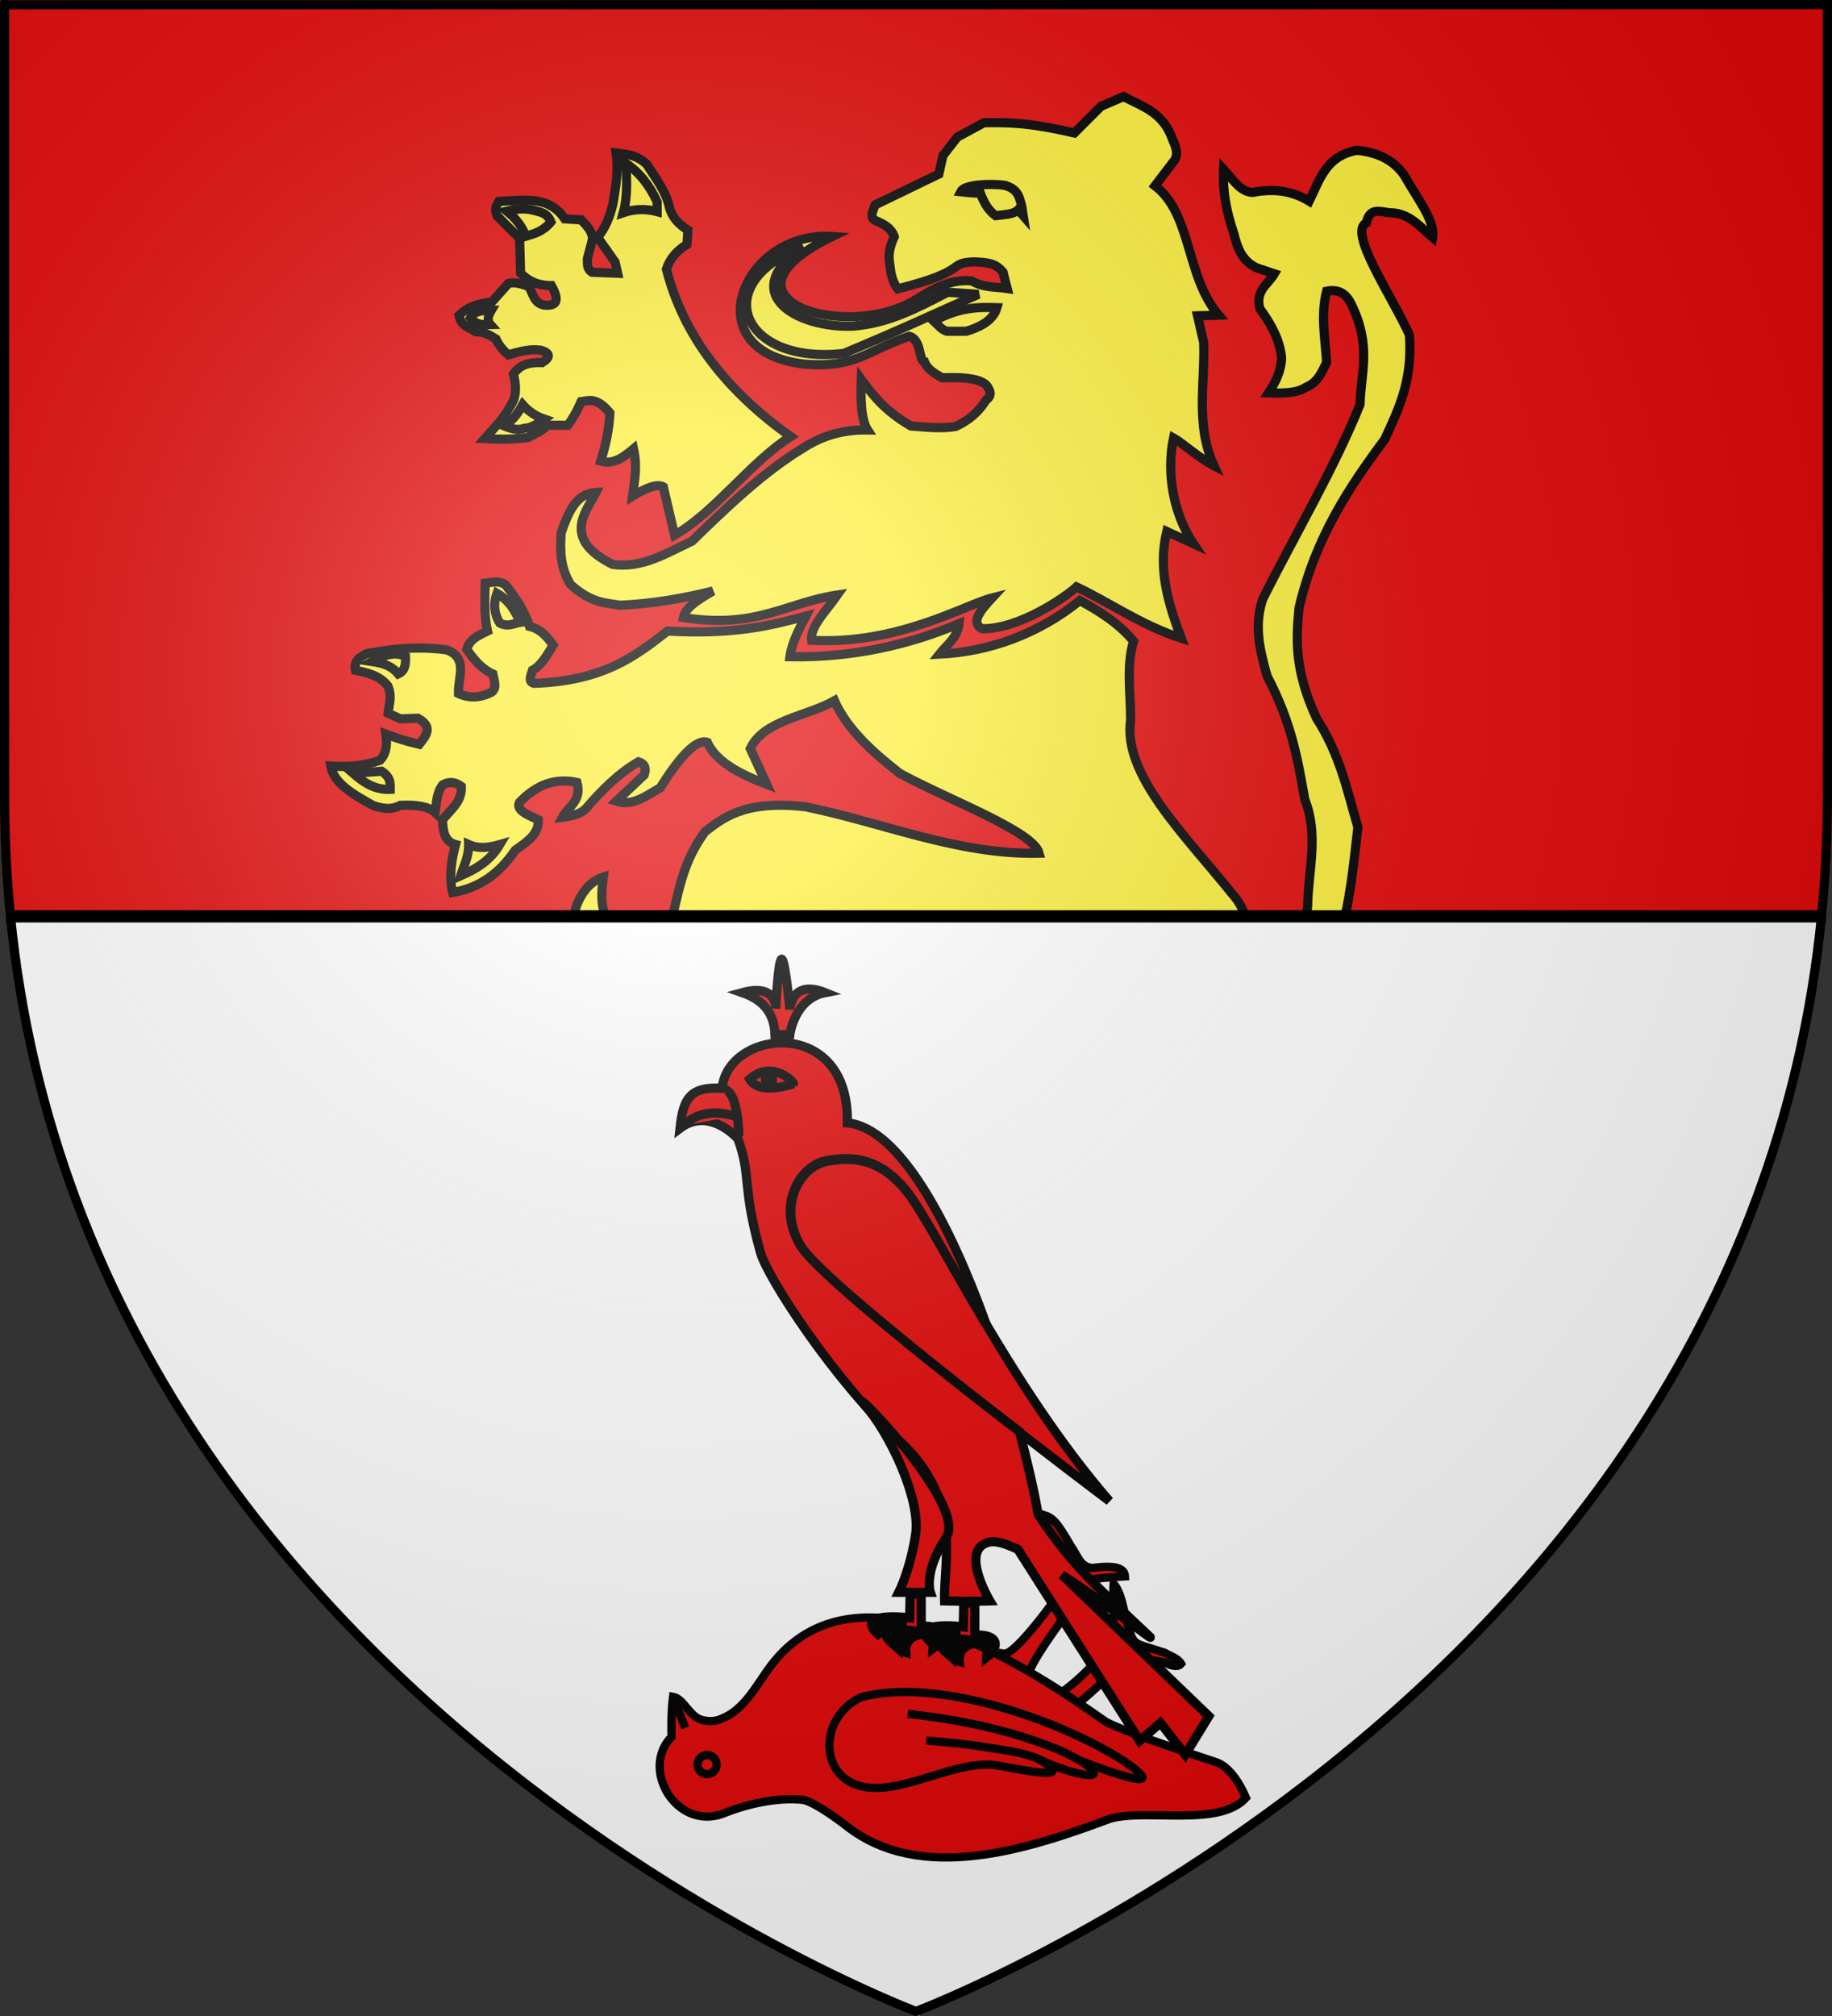 <?xml version="1.0" encoding="UTF-8" standalone="no"?>
<svg
   xmlns:dc="http://purl.org/dc/elements/1.1/"
   xmlns:cc="http://creativecommons.org/ns#"
   xmlns:rdf="http://www.w3.org/1999/02/22-rdf-syntax-ns#"
   xmlns:svg="http://www.w3.org/2000/svg"
   xmlns="http://www.w3.org/2000/svg"
   xmlns:xlink="http://www.w3.org/1999/xlink"
   xmlns:sodipodi="http://sodipodi.sourceforge.net/DTD/sodipodi-0.dtd"
   xmlns:inkscape="http://www.inkscape.org/namespaces/inkscape"
   height="660"
   width="600"
   version="1.0"
   id="svg2"
   sodipodi:version="0.32"
   inkscape:version="0.46"
   sodipodi:docname="Blason_fr_Ville_Faucogney-et-la-Mer.svg"
   sodipodi:docbase=""
   inkscape:export-filename="/Users/olivier/Desktop/Blason Rouge/Blason_Vide_3D.png"
   inkscape:export-xdpi="144"
   inkscape:export-ydpi="144"
   inkscape:output_extension="org.inkscape.output.svg.inkscape">
  <rect width="100%" height="100%" fill="#333333" stroke="none"/>
  <sodipodi:namedview
     inkscape:window-height="964"
     inkscape:window-width="1280"
     inkscape:pageshadow="2"
     inkscape:pageopacity="0.0"
     guidetolerance="10.0"
     gridtolerance="10.0"
     objecttolerance="10.0"
     borderopacity="1.0"
     bordercolor="#666666"
     pagecolor="#ffffff"
     id="base"
     showgrid="false"
     height="660px"
     inkscape:zoom="1.1747288"
     inkscape:cx="349.20694"
     inkscape:cy="330.28873"
     inkscape:window-x="-4"
     inkscape:window-y="-4"
     inkscape:current-layer="layer4"
     showguides="true"
     inkscape:guide-bbox="true" />
  <defs
     id="defs6">
    <linearGradient
       id="linearGradient2893">
      <stop
         style="stop-color:white;stop-opacity:0.314;"
         offset="0"
         id="stop2895" />
      <stop
         id="stop2897"
         offset="0.19"
         style="stop-color:white;stop-opacity:0.251;" />
      <stop
         style="stop-color:#6b6b6b;stop-opacity:0.125;"
         offset="0.6"
         id="stop2901" />
      <stop
         style="stop-color:black;stop-opacity:0.125;"
         offset="1"
         id="stop2899" />
    </linearGradient>
    <radialGradient
       inkscape:collect="always"
       xlink:href="#linearGradient2893"
       id="radialGradient3163"
       gradientUnits="userSpaceOnUse"
       gradientTransform="matrix(1.353,0,0,1.349,-77.629,-85.747)"
       cx="221.445"
       cy="226.331"
       fx="221.445"
       fy="226.331"
       r="300" />
  </defs>
  <g
     inkscape:groupmode="layer"
     id="layer3"
     inkscape:label="Fond écu"
     style="display:inline">
    <path
       style="fill:#e20909;fill-opacity:1;fill-rule:evenodd;stroke:none;stroke-width:1px;stroke-linecap:butt;stroke-linejoin:miter;stroke-opacity:1;display:inline"
       d="M 0,0 L 0,260.438 C 0,274.017 0.663,287.192 1.938,300 L 300,300 L 598.062,300 C 599.337,287.192 600,274.017 600,260.438 L 600,0 L 300,0 L 0,0 z"
       id="path3161" />
  </g>
  <g
     inkscape:groupmode="layer"
     id="layer4"
     inkscape:label="Meubles"
     style="display:inline">
    <g
       id="g2523"
       transform="translate(94.523,-12.748)"
       style="fill:#fcef3c">
      <path
         sodipodi:nodetypes="cccccccccccccccccccccccccccccccccccccccccccccccccccccc"
         id="path1932"
         d="M 292.344,221.7 C 288.283,210.723 284.569,199.482 287.596,186.734 L 296.338,190.769 C 289.779,180.918 287.404,167.759 289.81,156.115 C 292.492,157.568 297.881,162.515 303.062,165.217 C 296.918,151.769 300.164,138.32 299.7,124.872 L 297.682,116.131 L 304.603,115.934 C 293.709,103.128 295.937,82.938 283.759,73.572 L 290.286,65.027 C 291.711,62.338 289.874,59.648 288.941,56.958 C 285.649,49.198 279.132,47.41 273.475,44.379 L 266.079,47.544 L 257.338,56.286 C 241.553,52.627 234.931,52.895 227.751,52.924 L 219.01,57.631 L 214.303,63.682 L 212.958,69.734 L 192.113,79.82 C 191.332,81.948 189.925,84.285 192.786,85.2 C 195.114,86.247 197.354,87.411 198.362,90.219 C 197.082,93.029 196.315,95.838 196.82,98.648 C 197.155,101.677 197.457,104.715 199.539,107.308 C 223.379,101.299 215.457,98.777 224.557,98.48 C 229.758,98.695 231.651,99.139 233.971,101.842 L 235.345,107.192 C 231.469,106.598 227.593,107.006 223.717,104.7 C 216.51,104.08 211.014,107.434 205.562,110.751 C 182.78,125.01 136.41,110.428 178.022,90.173 C 148.66,88.186 132.38,128.002 169.177,131.978 C 185.781,133.209 188.954,127.801 203.22,122.826 C 207.397,123.878 206.308,130.921 208.251,131.19 C 209.257,133.795 211.757,135.075 214.025,136.418 C 221.656,136.118 227.739,136.829 229.096,139.665 C 230.406,141.777 229.623,142.842 228.424,143.7 C 226.083,147.555 222.736,150.405 218.494,152.359 C 213.59,153.211 208.686,152.551 203.782,152.203 C 195.094,147.127 191.294,142.051 187.563,136.975 C 187.32,142.86 187.404,150.082 189.621,153.507 C 181.88,153.366 174.733,155.304 168.26,159.6 C 155.564,167.257 143.051,179.258 132.146,189.899 C 123.762,193.852 115.636,198.972 106.044,197.493 C 88.919,188.918 97.915,179.704 100.665,173.958 C 94.374,174.304 91.794,179.908 89.275,187.169 C 88.869,193.314 88.992,198.619 92.358,204.135 C 99.36,210.402 103.995,210.054 108.496,210.9 C 119.37,210.407 129.383,208.623 138.993,206.234 C 132.136,210.161 129.912,212.257 129.3,214.935 C 153.466,218.689 162.93,210.021 179.731,207.538 C 176.231,212.58 170.711,217.91 171.269,222.372 C 199.547,223.913 221.408,210.771 230.4,208.489 C 226.705,212.495 223.283,216.432 227.038,218.575 C 239.287,218.833 254.744,207.996 258.051,204.889 C 268.291,209.653 279.006,217.336 292.344,221.7 z"
         style="fill:#fcef3c;fill-opacity:1;fill-rule:evenodd;stroke:#000000;stroke-width:3;stroke-linecap:butt;stroke-linejoin:miter;stroke-miterlimit:4;stroke-dasharray:none;stroke-opacity:1" />
      <path
         sodipodi:nodetypes="ccccc"
         id="path1934"
         d="M 231.983,113.47 C 226.077,113.268 219.837,113.23 211.306,117.841 C 212.821,119.231 214.43,121.428 216.349,121.203 L 221.897,121.203 C 228.188,119.357 231.062,116.658 231.983,113.47 z"
         style="fill:#fcef3c;fill-opacity:1;fill-rule:evenodd;stroke:#000000;stroke-width:3;stroke-linecap:butt;stroke-linejoin:miter;stroke-miterlimit:4;stroke-dasharray:none;stroke-opacity:1" />
      <path
         sodipodi:nodetypes="cccccc"
         id="path1936"
         d="M 225.931,109.099 L 215.845,108.427 C 205.99,113.562 196.479,118.607 184.914,119.522 C 166.558,120.322 146.592,108.852 168.44,93.466 C 136.987,105.707 148.572,132.342 181.888,128.431 C 203.425,119.415 211.251,115.543 225.931,109.099 z"
         style="fill:#fcef3c;fill-opacity:1;fill-rule:evenodd;stroke:#000000;stroke-width:3;stroke-linecap:butt;stroke-linejoin:miter;stroke-miterlimit:4;stroke-dasharray:none;stroke-opacity:1" />
      <path
         sodipodi:nodetypes="ccccccccccccccccccccccccccccccccccccccccccccc"
         id="path1938"
         d="M 164.405,155.664 C 143.559,140.825 129.335,122.87 123.724,100.862 C 124.845,97.494 127.086,94.817 130.448,92.793 L 130.784,88.086 C 128.031,86.357 125.705,84.2 124.733,80.69 C 123.587,75.323 120.153,71.1 117.336,66.569 C 113.626,63.11 110.081,63.254 107.25,62.871 C 108.062,68.362 107.185,73.853 106.241,79.345 C 105.227,83.933 103.557,87.645 101.198,90.44 L 106.914,98.509 L 107.754,102.207 L 99.349,101.871 C 97.589,100.728 97.887,99.07 97.836,97.5 L 99.517,91.112 C 99.504,88.373 97.56,86.599 95.819,84.724 L 90.44,84.388 C 85.149,76.522 76.778,78.414 68.922,78.672 C 68.298,79.841 67.185,80.521 68.25,83.379 L 75.647,90.776 L 75.983,102.207 C 78.299,104.423 81.09,106.244 86.069,106.241 C 89.13,111.704 87.346,112.967 83.716,112.629 C 80.291,112.007 80.071,108.82 78.672,106.578 C 75.078,105.159 73.324,105.213 71.948,105.569 L 66.569,111.621 C 61.871,112.192 58.715,113.178 55.81,115.991 C 56.335,119.44 59.166,120.006 61.358,121.371 C 63.821,121.322 65.893,122.447 67.914,123.724 C 68.747,125.661 70.241,127.436 71.948,128.935 C 75.902,127.696 79.644,126.881 82.707,127.422 C 85.594,128.34 85.981,129.643 83.043,131.457 C 77,131.237 75.293,133.185 73.629,135.155 C 74.526,138.741 74.526,141.655 73.629,143.897 C 70.491,149.996 67.353,152.76 64.216,156.336 C 69.113,156.605 73.885,156.624 78.336,156 C 80.591,154.906 82.901,153.923 84.724,151.966 C 87.577,151.966 89.458,151.966 91.448,151.966 C 92.905,149.977 94.362,147.562 95.819,144.233 C 98.477,143.904 100.856,142.673 105.233,147.931 C 104.959,153.443 103.823,158.668 102.207,163.733 C 106.363,164.952 109.689,162.437 112.966,159.698 C 114.299,165.835 113.286,169.823 112.629,175.164 C 117.56,172.138 120.922,171.129 122.716,172.138 L 126.414,187.94 C 139.73,180.31 151.097,164.173 164.405,155.664 z"
         style="fill:#fcef3c;fill-opacity:1;fill-rule:evenodd;stroke:#000000;stroke-width:3;stroke-linecap:butt;stroke-linejoin:miter;stroke-miterlimit:4;stroke-dasharray:none;stroke-opacity:1" />
      <path
         sodipodi:nodetypes="ccccc"
         id="path1940"
         d="M 109.603,82.371 C 113.302,81.131 117,81.033 120.698,82.034 L 120.698,78.841 C 118.172,73.3 114.763,69.083 110.444,66.233 C 110.774,71.765 111.031,77.278 109.603,82.371 z"
         style="fill:#fcef3c;fill-opacity:1;fill-rule:evenodd;stroke:#000000;stroke-width:3;stroke-linecap:butt;stroke-linejoin:miter;stroke-miterlimit:4;stroke-dasharray:none;stroke-opacity:1" />
      <path
         sodipodi:nodetypes="ccccc"
         id="path1942"
         d="M 85.901,85.397 C 83.452,88.447 80.549,89.232 77.664,90.103 C 76.497,86.905 74.404,84.169 71.444,81.866 C 73.99,81.287 76.591,80.789 80.017,81.53 C 82.174,82.233 84.588,82.164 85.901,85.397 z"
         style="fill:#fcef3c;fill-opacity:1;fill-rule:evenodd;stroke:#000000;stroke-width:3;stroke-linecap:butt;stroke-linejoin:miter;stroke-miterlimit:4;stroke-dasharray:none;stroke-opacity:1" />
      <path
         sodipodi:nodetypes="cccc"
         id="path1944"
         d="M 66.401,114.31 C 65.355,116.066 64.881,117.707 66.065,119.017 C 63.879,119.08 61.694,119.37 59.509,116.832 C 60.696,114.604 63.445,114.328 66.401,114.31 z"
         style="fill:#fcef3c;fill-opacity:1;fill-rule:evenodd;stroke:#000000;stroke-width:3;stroke-linecap:butt;stroke-linejoin:miter;stroke-miterlimit:4;stroke-dasharray:none;stroke-opacity:1" />
      <path
         sodipodi:nodetypes="ccccc"
         id="path1946"
         d="M 76.655,145.241 C 78.411,147.209 80.618,148.875 83.716,149.948 C 81.66,151.348 79.648,152.874 77.159,152.974 C 75.182,153.748 72.858,153.139 70.435,152.134 C 73.661,150.412 75.185,147.84 76.655,145.241 z"
         style="fill:#fcef3c;fill-opacity:1;fill-rule:evenodd;stroke:#000000;stroke-width:3;stroke-linecap:butt;stroke-linejoin:miter;stroke-miterlimit:4;stroke-dasharray:none;stroke-opacity:1" />
      <path
         sodipodi:nodetypes="ccccccccccccccccccccccccccccccccccccccccccccccccccccccccccccccccccccccccccccccccccccccccccccccccccccc"
         id="path1948"
         d="M 276.723,222.67 C 271.944,216.875 265.682,212.934 259.13,209.357 C 245.542,220.371 229.359,226.127 213.12,226.92 C 215.34,224.068 219.069,221.549 219.556,216.964 C 203.279,223.765 184.93,228.124 164.176,227.761 C 164.762,223.323 167.066,218.885 169.406,214.448 C 157.789,217.595 145.811,220.585 124.097,219.342 C 113.62,227.539 103.087,235.703 80.354,236.459 C 78.342,235.959 79.31,233.969 79.879,232.179 C 82.75,230.67 84.636,227.189 86.646,223.957 C 84.683,221.287 82.621,218.716 78.899,217.805 C 77.492,213.265 74.657,208.725 71.013,204.184 C 68.58,202.675 66.819,203.441 64.385,203.68 C 64.253,208.901 63.974,214.121 65.139,219.342 C 61.949,220.91 59.326,221.991 58.343,225.326 C 60.582,228.481 62.905,231.572 66.902,233.409 C 67.37,235.608 68.239,237.968 66.566,239.311 C 62.92,241.193 59.275,241.49 55.63,239.787 C 55.385,234.671 58.983,228.199 51.826,225.523 C 43.075,224.311 34.96,225.007 27.102,226.474 C 25.377,226.512 24.151,227.548 22.856,228.447 C 21.774,229.691 21.613,230.935 21.872,232.179 C 25.867,233.017 29.847,233.886 32.529,237.352 C 33.983,241.054 32.882,242.983 32.582,246.246 L 36.677,248.106 L 42.317,247.87 C 47.481,250.723 45.049,253.575 42.792,256.428 C 38.035,255.319 34.847,254.209 31.856,253.1 C 32.515,257.504 31.525,259.929 29.955,261.658 C 24.566,263.544 19.177,263.909 13.789,263.56 C 14.882,269.299 21.234,272.846 27.577,276.398 C 31.583,277.89 34.393,277.588 36.611,276.398 C 41.889,276.138 45.88,276.796 48.022,278.775 C 48.466,275.764 48.286,272.753 50.4,269.741 C 52.99,268.31 54.88,268.979 56.581,270.217 C 56.846,275.191 53.047,277.843 50.4,281.153 C 50.539,284.812 51.01,288.223 54.679,289.235 C 53.182,294.859 52.543,300.196 53.728,304.926 C 62.699,303.444 69.232,298.441 74.173,291.137 C 77.857,288.447 81.986,286.004 81.781,281.153 C 78.218,279.524 74.377,277.946 75.599,275.447 C 81.444,269.335 87.711,267.411 94.45,268.901 C 96.108,274.866 91.633,276.743 89.695,280.312 C 93.051,279.897 95.9,279.102 97.471,277.349 C 102.616,271.342 108.106,265.911 114.588,262.134 C 116.5,262.708 117.266,264.047 116.49,266.413 L 107.317,275.053 C 112.875,276.751 117.002,273.311 121.691,270.663 C 128.031,260.6 133.446,254.617 137.103,255.756 C 140.097,262.239 147.833,266.169 156.597,269.544 L 151.199,257.855 C 155.493,248.543 169.523,247.344 178.776,242.164 C 182.936,251.44 191.132,258.88 200.172,265.938 C 216.373,274.764 243.922,284.851 245.817,292.088 C 219.098,292.63 194.762,282.046 169.267,276.873 C 148.522,274.468 141.644,281.2 136.459,284.956 C 127.323,297.336 127.829,308.108 123.622,319.665 C 119.66,322.076 115.697,321.776 111.735,321.092 C 101.67,315.063 102.071,307.662 103.066,299.864 C 96.452,301.992 92.23,310.116 92.606,321.26 C 93.206,328.768 97.716,333.269 104.128,336.307 C 113.427,340.516 122.286,341.751 129.803,333.93 C 51.928,484.301 192.694,441.611 186.384,332.028 C 189.055,325.37 194.406,324.966 199.697,324.42 L 229.622,323.58 C 239.009,318.048 247.215,317.239 255.773,315.021 C 316.819,595.814 287.887,423.663 312.383,337.258 C 327.33,335.818 336.881,328.665 344.239,319.19 C 347.544,308.535 348.683,296.902 350.194,283.559 C 346.71,271.662 344.355,259.766 336.632,247.87 C 329.217,231.763 330.017,221.708 330.926,211.734 C 336.351,188.582 347.378,172.232 358.979,156.58 C 363.47,146.827 368.231,137.324 367.062,122.346 C 361.157,109.343 346.894,88.729 352.966,85.706 C 354.097,80.375 357.608,82.172 360.88,82.407 C 367.111,82.487 370.537,87.052 374.669,90.49 C 375.566,85.079 369.68,77.794 365.438,70.242 C 361.944,65.096 356.574,62.628 349.945,61.962 C 339.675,63.729 337.695,71.714 334.254,78.603 C 329.448,75.689 323.646,74.196 315.711,75.75 C 311.55,75.528 309.111,71.287 306.202,68.143 C 305.852,75.359 307.194,82.294 309.53,89.063 C 310.682,93.636 312.03,98.1 317.137,100.475 L 322.843,102.376 C 320.79,105.868 316.51,107.875 318.088,113.788 C 321.779,118.801 324.651,124.048 325.22,129.954 C 324.937,134.9 322.983,138.177 320.941,141.365 C 325.689,141.515 330.317,141.514 333.303,139.463 C 337.043,137.985 338.383,134.588 339.96,131.38 C 339.49,123.614 337.947,115.848 339.96,108.082 C 344.164,107.243 346.519,109.179 348.043,112.361 C 354.761,126.011 351.17,134.809 350.896,145.169 C 342.327,166.406 329.681,187.644 319.039,208.881 C 316.022,217.863 318.229,225.975 320.466,234.081 C 328.811,249.967 330.551,262.078 332.828,274.496 C 337.346,286.099 334.113,297.056 333.779,308.254 C 333.842,312.284 332.097,315.023 329.024,316.813 C 325.119,319.795 320.485,321.805 315.236,322.994 C 314.287,317.13 314.269,311.266 309.054,305.401 C 293.573,286.077 273.055,266.4 275.772,248.345 C 275.741,239.671 274.319,230.533 276.723,222.67 z"
         style="fill:#fcef3c;fill-opacity:1;fill-rule:evenodd;stroke:#000000;stroke-width:3;stroke-linecap:butt;stroke-linejoin:miter;stroke-miterlimit:4;stroke-dasharray:none;stroke-opacity:1" />
      <path
         sodipodi:nodetypes="cccc"
         id="path1952"
         d="M 68.23,206.979 C 67.067,210.228 67.176,213.478 69.181,216.727 C 71.887,218.111 73.707,216.833 75.837,216.489 C 74.249,212.845 72.321,209.371 68.23,206.979 z"
         style="fill:#fcef3c;fill-opacity:1;fill-rule:evenodd;stroke:#000000;stroke-width:3;stroke-linecap:butt;stroke-linejoin:miter;stroke-miterlimit:4;stroke-dasharray:none;stroke-opacity:1" />
      <path
         sodipodi:nodetypes="cccc"
         id="path1954"
         d="M 27.339,229.326 C 30.985,227.364 34.63,225.873 38.275,227.662 C 38.355,230 38.305,232.274 35.898,233.368 C 33.449,230.403 30.409,229.805 27.339,229.326 z"
         style="fill:#fcef3c;fill-opacity:1;fill-rule:evenodd;stroke:#000000;stroke-width:3;stroke-linecap:butt;stroke-linejoin:miter;stroke-miterlimit:4;stroke-dasharray:none;stroke-opacity:1" />
      <path
         sodipodi:nodetypes="cccc"
         id="path1956"
         d="M 21.158,265.938 C 24.498,268.85 28.067,271.381 33.283,271.168 C 33.304,269.187 33.486,267.205 30.43,265.224 L 21.158,265.938 z"
         style="fill:#fcef3c;fill-opacity:1;fill-rule:evenodd;stroke:#000000;stroke-width:3;stroke-linecap:butt;stroke-linejoin:miter;stroke-miterlimit:4;stroke-dasharray:none;stroke-opacity:1" />
      <path
         sodipodi:nodetypes="cccc"
         id="path1958"
         d="M 58.958,289.235 C 59.056,293.128 57.402,296.144 56.343,299.458 C 61.352,297.267 66.053,294.562 69.181,289.235 C 65.773,290.219 62.366,290.763 58.958,289.235 z"
         style="fill:#fcef3c;fill-opacity:1;fill-rule:evenodd;stroke:#000000;stroke-width:3;stroke-linecap:butt;stroke-linejoin:miter;stroke-miterlimit:4;stroke-dasharray:none;stroke-opacity:1" />
      <path
         sodipodi:nodetypes="cccc"
         id="path1960"
         d="M 88.199,358.416 C 87.487,361.538 90.128,363.99 92.479,366.499 L 96.758,360.556 C 94.834,358.294 92.025,357.509 88.199,358.416 z"
         style="fill:#fcef3c;fill-opacity:1;fill-rule:evenodd;stroke:#000000;stroke-width:3;stroke-linecap:butt;stroke-linejoin:miter;stroke-miterlimit:4;stroke-dasharray:none;stroke-opacity:1" />
      <path
         sodipodi:nodetypes="cccc"
         id="path1962"
         d="M 70.607,392.888 C 66.129,393.163 62.169,394.993 58.958,399.069 C 63.64,399.007 67.587,399.926 70.369,402.397 C 71.334,399.448 72.133,396.459 70.607,392.888 z"
         style="fill:#fcef3c;fill-opacity:1;fill-rule:evenodd;stroke:#000000;stroke-width:3;stroke-linecap:butt;stroke-linejoin:miter;stroke-miterlimit:4;stroke-dasharray:none;stroke-opacity:1" />
      <path
         sodipodi:nodetypes="cccc"
         id="path1964"
         d="M 87.962,429.023 C 86.19,433.223 87.038,437.423 87.724,441.623 C 90.238,439.015 92.856,436.562 94.143,432.114 C 92.082,432.533 90.022,431.128 87.962,429.023 z"
         style="fill:#fcef3c;fill-opacity:1;fill-rule:evenodd;stroke:#000000;stroke-width:3;stroke-linecap:butt;stroke-linejoin:miter;stroke-miterlimit:4;stroke-dasharray:none;stroke-opacity:1" />
      <path
         sodipodi:nodetypes="cccc"
         id="path1966"
         d="M 124.097,430.687 C 125.387,431.537 127.644,431.42 131.467,429.736 C 130.79,434.668 127.734,438.41 124.573,442.099 C 123.89,438.295 121.324,434.491 124.097,430.687 z"
         style="fill:#fcef3c;fill-opacity:1;fill-rule:evenodd;stroke:#000000;stroke-width:3;stroke-linecap:butt;stroke-linejoin:miter;stroke-miterlimit:4;stroke-dasharray:none;stroke-opacity:1" />
      <path
         sodipodi:nodetypes="cccc"
         id="path1968"
         d="M 257.228,428.785 C 251.509,427.808 246.964,429.177 242.489,430.687 C 248.311,432.668 249.525,434.65 251.76,436.631 C 255.663,434.432 256.414,431.602 257.228,428.785 z"
         style="fill:#fcef3c;fill-opacity:1;fill-rule:evenodd;stroke:#000000;stroke-width:3;stroke-linecap:butt;stroke-linejoin:miter;stroke-miterlimit:4;stroke-dasharray:none;stroke-opacity:1" />
      <path
         sodipodi:nodetypes="cccc"
         id="path1970"
         d="M 250.096,469.2 C 248.122,474.493 247.477,479.519 248.67,484.178 C 252.024,481.456 254.732,478.412 255.564,474.43 C 255.251,472.687 252.923,470.944 250.096,469.2 z"
         style="fill:#fcef3c;fill-opacity:1;fill-rule:evenodd;stroke:#000000;stroke-width:3;stroke-linecap:butt;stroke-linejoin:miter;stroke-miterlimit:4;stroke-dasharray:none;stroke-opacity:1" />
      <path
         sodipodi:nodetypes="cccc"
         id="path1972"
         d="M 284.33,484.891 C 286.412,482.023 289.064,480.865 292.413,481.8 C 294.077,485.842 295.48,489.796 295.266,493.211 C 290.832,492.014 287.514,488.586 284.33,484.891 z"
         style="fill:#fcef3c;fill-opacity:1;fill-rule:evenodd;stroke:#000000;stroke-width:3;stroke-linecap:butt;stroke-linejoin:miter;stroke-miterlimit:4;stroke-dasharray:none;stroke-opacity:1" />
      <path
         sodipodi:nodetypes="ccccc"
         id="path1974"
         d="M 312.145,473.955 L 313.636,471.834 C 314.483,471.837 316.297,469.91 317.851,469.438 C 318.102,473.99 317.598,478.039 315.949,481.325 C 314.681,481.782 313.413,476.965 312.145,473.955 z"
         style="fill:#fcef3c;fill-opacity:1;fill-rule:evenodd;stroke:#000000;stroke-width:3;stroke-linecap:butt;stroke-linejoin:miter;stroke-miterlimit:4;stroke-dasharray:none;stroke-opacity:1" />
      <path
         sodipodi:nodetypes="ccccccccc"
         id="path1976"
         d="M 220.142,75.512 C 221.786,72.264 235.239,73.131 235.119,73.611 C 239.083,74.91 239.382,77.674 240.112,80.267 L 240.587,83.358 L 238.923,81.456 C 237.496,82.803 235.545,82.838 233.693,83.12 L 231.553,83.358 C 228.928,81.45 227.636,78.781 226.561,75.988 C 223.746,75.998 222.132,75.708 220.142,75.512 z"
         style="fill:#fcef3c;fill-opacity:1;fill-rule:evenodd;stroke:#000000;stroke-width:3;stroke-linecap:butt;stroke-linejoin:miter;stroke-miterlimit:4;stroke-dasharray:none;stroke-opacity:1" />
      <path
         sodipodi:nodetypes="cccccc"
         id="path9897"
         d="M 200.716,324.944 C 200.875,338.196 217.769,334.713 230.974,331.836 C 229.996,338.636 233.467,340.393 243.582,336.543 L 255.013,315.194 C 247.316,317.236 240.311,317.237 229.293,323.431 C 219.769,324.524 210.673,323.893 200.716,324.944 z"
         style="fill:#fcef3c;fill-opacity:1;fill-rule:evenodd;stroke:#000000;stroke-width:3;stroke-linecap:butt;stroke-linejoin:miter;stroke-miterlimit:4;stroke-dasharray:none;stroke-opacity:1" />
    </g>
    <path
       style="fill:#ffffff;fill-opacity:1;fill-rule:evenodd;stroke:none;stroke-width:1px;stroke-linecap:butt;stroke-linejoin:miter;stroke-opacity:1;display:inline"
       d="M 3,300 C 28.698,557.617 301,660 301,660 L 301,658.5 C 301,658.5 571.474,556.543 597,300 L 301,300 L 3,300 z"
       id="path5127" />
    <g
       style="fill:#e20909;stroke:#000000;stroke-width:4.671;stroke-miterlimit:4;stroke-dasharray:none;stroke-opacity:1;display:inline"
       id="g17684"
       transform="matrix(-0.361,-0.451,0.451,-0.362,335.883,878.202)"
       inkscape:transform-center-x="-44.289281"
       inkscape:transform-center-y="-4.0736337">
      <path
         style="fill:#e20909;fill-opacity:1;fill-rule:evenodd;stroke:#000000;stroke-width:4.671;stroke-linecap:butt;stroke-linejoin:miter;stroke-miterlimit:4;stroke-dasharray:none;stroke-opacity:1"
         d="M 441.758,358.133 C 446.134,349.292 458.212,397.633 460.682,407.255 C 460.904,411.386 464.706,415.68 463.695,419.731 C 462.325,423.222 455.618,432.181 453.535,435.255 C 456.922,437.655 461.443,436.22 468.798,423.916 C 473.726,418.633 479.232,421.753 485.85,422.029 C 501.601,424.383 504.835,424.225 509.634,421.039 C 500.049,416.824 489.206,415.981 481.113,414.195 C 486.554,411.006 506.278,407.837 506.033,400.079 C 498.655,398.3 471.789,412.911 472.137,410.545 C 467.963,396.023 457.668,358.85 462.393,354.436 C 453.736,350.358 449.815,355.065 441.758,358.133 z"
         id="path13773"
         sodipodi:nodetypes="cccccccccccc" />
      <path
         style="fill:#e20909;fill-opacity:1;fill-rule:evenodd;stroke:#000000;stroke-width:4.671;stroke-linecap:butt;stroke-linejoin:miter;stroke-miterlimit:4;stroke-dasharray:none;stroke-opacity:1"
         d="M 416.109,405.075 C 415.21,411.071 406.42,417.976 401.853,422.01 C 399.138,423.44 394.312,425.726 395.032,429.177 C 398.931,429.687 402.28,427.029 405.796,425.787 C 422.068,415.122 419.455,414.586 431.03,419.317 C 438.092,421.859 446.894,428.025 454.424,427.653 C 449.1,422.719 442.728,419.245 437.567,414.027 C 430.553,409.41 455.723,415.619 457.087,411.399 C 450.036,407.553 441.744,407.472 431.704,406.003 C 426.339,407.377 421.944,365.825 426.578,357.815 C 407.634,335.573 415.665,390.221 416.109,405.075 z"
         id="path13776"
         sodipodi:nodetypes="ccccccccccc" />
      <path
         style="fill:#e20909;fill-opacity:1;fill-rule:evenodd;stroke:#000000;stroke-width:4.671;stroke-linecap:butt;stroke-linejoin:miter;stroke-miterlimit:4;stroke-dasharray:none;stroke-opacity:1"
         d="M 312.795,410.432 C 309.219,387.769 343.314,363.012 351.785,342.852 C 367.666,294.57 390.318,236.396 441.512,223.951 C 450.138,221.854 463.088,218.29 468.804,214.103 C 479.656,203.123 487.128,187.677 491.604,172.834 C 501.071,147.164 540.445,152.779 543.608,178.007 C 547.378,180.887 554.945,186.783 560.743,192.828 C 556.837,196.284 549.501,194.038 543.236,195.918 C 539.712,196.975 535.999,200.98 534.715,204.022 C 528.451,219.611 537.23,234.892 540.455,250.049 C 557.119,328.364 439.625,362.674 395.937,375.428 C 384.096,380.536 344.968,406.05 339.044,409.884 C 332.991,413.801 322.302,413.098 312.795,410.432 z"
         id="path10859"
         sodipodi:nodetypes="ccsccccccscsc" />
      <path
         sodipodi:type="arc"
         style="fill:#e20909;fill-opacity:1;stroke:#000000;stroke-width:3.678;stroke-miterlimit:4;stroke-dasharray:none;stroke-opacity:1"
         id="path13769"
         sodipodi:cx="954.5"
         sodipodi:cy="211"
         sodipodi:rx="4.25"
         sodipodi:ry="4.25"
         d="M 958.75,211 A 4.25,4.25 0 1 1 950.25,211 A 4.25,4.25 0 1 1 958.75,211 z"
         transform="matrix(1.27,0,0,1.27,-693.506,-84.052)" />
      <path
         sodipodi:nodetypes="cc"
         style="fill:#e20909;fill-rule:evenodd;stroke:#000000;stroke-width:4.671;stroke-linecap:butt;stroke-linejoin:miter;stroke-miterlimit:4;stroke-dasharray:none;stroke-opacity:1"
         d="M 560.42,192.764 L 542.657,187.223"
         id="path13771" />
      <path
         style="fill:#e20909;fill-opacity:1;fill-rule:evenodd;stroke:#000000;stroke-width:4.671;stroke-linecap:butt;stroke-linejoin:miter;stroke-miterlimit:4;stroke-dasharray:none;stroke-opacity:1"
         d="M 493.899,275.557 C 476.652,316.031 412.894,355.98 372.011,369.553 C 339.534,379.363 372.77,359.156 387.817,350.37 C 364.309,358.132 385.177,340.912 404.007,332.255 C 382.481,340.421 396.274,328.322 414.918,312.298 C 431.677,297.893 435.23,263.284 451.363,247.055 C 471.26,227.039 500.098,248.756 493.899,275.557 z"
         id="path15719"
         sodipodi:nodetypes="ccccssc" />
      <path
         style="fill:#e20909;fill-rule:evenodd;stroke:#000000;stroke-width:4.671;stroke-linecap:butt;stroke-linejoin:miter;stroke-miterlimit:4;stroke-dasharray:none;stroke-opacity:1"
         d="M 387.092,350.611 C 398.435,346.114 403.769,342.882 411.869,337.842 C 432.08,325.268 451.34,309.131 469.946,290.539"
         id="path15722"
         sodipodi:nodetypes="csc" />
      <path
         style="fill:#e20909;fill-rule:evenodd;stroke:#000000;stroke-width:4.671;stroke-linecap:butt;stroke-linejoin:miter;stroke-miterlimit:4;stroke-dasharray:none;stroke-opacity:1"
         d="M 403.599,332.423 C 411.013,328.591 418.462,321.425 425.874,314.766 C 434.206,307.281 442.634,298.876 451.534,289.269"
         id="path15724"
         sodipodi:nodetypes="csc" />
    </g>
    <g
       id="g3669"
       inkscape:label="Calque 1"
       transform="matrix(0.854,0,0,0.854,199.507,297.039)"
       style="fill:#e20909">
      <g
         transform="translate(-519.522,33.044)"
         style="fill:#e20909;fill-opacity:1;stroke:#000000;stroke-width:3.512;stroke-miterlimit:4;stroke-dasharray:none;stroke-opacity:1"
         id="g3306">
        <path
           style="fill:#e20909;fill-opacity:1;fill-rule:evenodd;stroke:#000000;stroke-width:3.512;stroke-linecap:butt;stroke-linejoin:miter;stroke-miterlimit:4;stroke-dasharray:none;stroke-opacity:1"
           d="M 664.125,126.844 C 663.554,125.884 662.903,124.854 662.344,123.906 C 655.72,112.693 649.948,102.412 645.125,94.062 C 642.714,89.888 640.54,86.176 638.625,83.094 C 636.71,80.012 635.044,77.55 633.656,75.812 C 632.393,74.232 631.113,72.829 629.844,71.594 C 628.574,70.359 627.307,69.298 626.031,68.375 C 624.756,67.452 623.5,66.675 622.219,66.031 C 620.938,65.387 619.629,64.868 618.344,64.469 C 617.058,64.069 615.789,63.782 614.5,63.594 C 613.211,63.405 611.917,63.324 610.625,63.312 C 608.04,63.29 605.437,63.58 602.844,64.062 C 601.547,64.304 600.278,64.745 599.062,65.375 C 597.847,66.005 596.695,66.813 595.625,67.781 C 594.555,68.749 593.58,69.902 592.719,71.156 C 591.857,72.411 591.12,73.792 590.531,75.281 C 589.942,76.771 589.502,78.357 589.25,80.031 C 588.998,81.705 588.915,83.443 589.062,85.25 C 589.21,87.057 589.575,88.924 590.188,90.812 C 590.8,92.701 591.673,94.612 592.812,96.531 C 593.408,97.535 594.398,98.801 595.719,100.281 C 597.04,101.761 598.681,103.459 600.625,105.344 C 604.513,109.114 609.54,113.636 615.312,118.594 C 621.085,123.552 627.595,128.961 634.438,134.531 C 641.28,140.102 648.462,145.83 655.562,151.438 C 663.429,157.651 669.744,162.455 676.875,167.969"
           id="path3399"
           sodipodi:nodetypes="cssssssssssssssssssssssssc" />
        <path
           style="fill:#e20909;fill-opacity:1;fill-rule:evenodd;stroke:#000000;stroke-width:3.512;stroke-linecap:butt;stroke-linejoin:miter;stroke-miterlimit:4;stroke-dasharray:none;stroke-opacity:1"
           d="M 711.373,194.557 C 711.373,194.557 602.54,112.86 593.005,96.808 C 583.885,81.455 592.681,66.263 603.052,64.331 C 613.424,62.399 623.754,63.434 633.858,76.081 C 644.963,89.981 673.426,150.923 711.373,194.557 z"
           id="path2285" />
        <path
           style="fill:#e20909;fill-opacity:1;fill-rule:evenodd;stroke:#000000;stroke-width:3.512;stroke-linecap:butt;stroke-linejoin:miter;stroke-miterlimit:4;stroke-dasharray:none;stroke-opacity:1"
           d="M 585.812,18.906 C 574.729,18.873 563.924,25.651 562.812,36.312 C 550.759,35.657 547.898,39.956 546.688,51.656 C 557.984,43.184 568.875,55.688 568.875,55.688 C 574.187,70.212 570.253,73.033 577.531,99.25 C 580.203,108.875 605.899,148.441 630.594,171.25 C 655.289,194.059 647.695,216.846 648.156,232.844 C 658.3,233.107 665.531,232.844 665.531,232.844 C 665.531,232.844 653.428,212.671 665.531,210.25 C 667.891,209.778 671.695,210.941 676.281,213.094 L 722.969,286.469 L 730.938,279.625 L 740.438,291.812 L 749.5,277.031 L 693.125,222.812 C 709.932,233.725 727.401,247.609 727.062,246.781 C 706.163,227.07 696.134,218.156 684.031,199.656 C 682.528,190.729 679.932,179.638 676.875,167.969 C 669.744,162.455 663.429,157.651 655.562,151.438 C 648.462,145.83 641.28,140.102 634.438,134.531 C 627.595,128.961 621.085,123.552 615.312,118.594 C 609.54,113.636 604.513,109.114 600.625,105.344 C 598.681,103.459 597.04,101.761 595.719,100.281 C 594.398,98.801 593.408,97.535 592.812,96.531 C 591.673,94.612 590.8,92.701 590.188,90.812 C 589.575,88.924 589.21,87.057 589.062,85.25 C 588.915,83.443 588.998,81.705 589.25,80.031 C 589.502,78.357 589.942,76.771 590.531,75.281 C 591.12,73.792 591.857,72.411 592.719,71.156 C 593.58,69.902 594.555,68.749 595.625,67.781 C 596.695,66.813 597.847,66.005 599.062,65.375 C 600.278,64.745 601.547,64.304 602.844,64.062 C 605.437,63.58 608.04,63.29 610.625,63.312 C 611.917,63.324 613.211,63.405 614.5,63.594 C 615.789,63.782 617.058,64.069 618.344,64.469 C 619.629,64.868 620.938,65.387 622.219,66.031 C 623.5,66.675 624.756,67.452 626.031,68.375 C 627.307,69.298 628.574,70.359 629.844,71.594 C 631.113,72.829 632.393,74.232 633.656,75.812 C 635.044,77.55 636.71,80.012 638.625,83.094 C 640.54,86.176 642.714,89.888 645.125,94.062 C 649.948,102.412 655.72,112.693 662.344,123.906 C 662.903,124.854 663.554,125.884 664.125,126.844 C 650.06,87.852 630.822,51.475 610.875,49.594 C 611.304,27.732 598.374,18.944 585.812,18.906 z"
           id="path3394" />
        <path
           style="fill:#e20909;fill-opacity:1;fill-rule:evenodd;stroke:#000000;stroke-width:3.512;stroke-linecap:butt;stroke-linejoin:miter;stroke-miterlimit:4;stroke-dasharray:none;stroke-opacity:1"
           d="M 569.266,54.667 C 568.66,36.31 563.819,36.916 563.819,36.916 L 563.819,36.916"
           id="path3455" />
        <path
           style="fill:#e20909;fill-opacity:1;fill-rule:evenodd;stroke:#000000;stroke-width:3.512;stroke-linecap:butt;stroke-linejoin:miter;stroke-miterlimit:4;stroke-dasharray:none;stroke-opacity:1"
           d="M 548.272,50.527 C 555.736,42.66 567.652,47.002 567.652,47.002"
           id="path3459"
           sodipodi:nodetypes="cc" />
        <g
           style="fill:#e20909;fill-opacity:1;stroke:#000000;stroke-width:3.512;stroke-miterlimit:4;stroke-dasharray:none;stroke-opacity:1"
           id="g4453">
          <path
             id="path3476"
             d="M 573.415,32.847 C 581.999,25.12 590.629,34.138 590.151,34.568 L 590.246,34.568 C 590.246,34.568 577.24,39.302 573.415,32.847 z"
             style="fill:#e20909;fill-opacity:1;fill-rule:evenodd;stroke:#000000;stroke-width:3.512;stroke-linecap:butt;stroke-linejoin:miter;stroke-miterlimit:4;stroke-dasharray:none;stroke-opacity:1" />
          <path
             id="path3463"
             d="M 582.169,32.972 C 582.169,34.337 581.564,35.445 580.819,35.445 C 580.073,35.445 579.468,34.337 579.468,32.972 C 579.468,31.608 580.073,30.5 580.819,30.5 C 581.564,30.5 582.169,31.608 582.169,32.972 z"
             style="fill:#e20909;fill-opacity:1;fill-rule:evenodd;stroke:#000000;stroke-width:3.512;stroke-linecap:butt;stroke-linejoin:miter;stroke-miterlimit:4;stroke-dasharray:none;stroke-opacity:1" />
        </g>
        <path
           style="fill:#e20909;fill-opacity:1;fill-rule:evenodd;stroke:#000000;stroke-width:3.512;stroke-linecap:butt;stroke-linejoin:miter;stroke-miterlimit:4;stroke-dasharray:none;stroke-opacity:1"
           d="M 648.774,208.486 C 657.231,195.719 609.569,148.028 617.478,157.748 C 626.722,167.849 639.148,193.754 637.045,207.372 C 634.927,221.09 630.59,229.562 630.59,229.562 L 642.693,229.562 C 642.693,229.562 639.918,221.853 648.774,208.486 z"
           id="path4451"
           sodipodi:nodetypes="cczccz" />
        <path
           style="fill:#e20909;fill-opacity:1;fill-rule:evenodd;stroke:#000000;stroke-width:3.512;stroke-linecap:butt;stroke-linejoin:miter;stroke-miterlimit:4;stroke-dasharray:none;stroke-opacity:1"
           d="M 639.192,230.232 L 634.955,230.232 L 634.744,239.328 C 634.744,239.328 611.453,236.476 623.703,246.526 C 619.905,238.818 633.585,241.247 633.585,241.247 C 633.585,241.247 619.355,241.419 628.316,249.32 C 626.08,242.885 635.704,244.215 635.704,244.215 C 629.292,246.891 628.135,251.243 633.226,252.638 C 632.697,246.445 638.857,245.294 641.136,245.778 C 643.73,246.329 644.145,244.965 643.75,250.997 C 648.75,247.169 648.641,242.113 639.199,242.514 L 639.192,230.232 z"
           id="path4466"
           sodipodi:nodetypes="ccccccccsccc" />
        <path
           style="fill:#e20909;fill-opacity:1;fill-rule:evenodd;stroke:#000000;stroke-width:3.512;stroke-linecap:butt;stroke-linejoin:miter;stroke-miterlimit:4;stroke-dasharray:none;stroke-opacity:1"
           d="M 659.753,233.659 L 655.517,233.659 L 655.306,242.754 C 655.306,242.754 632.015,239.902 644.264,249.953 C 640.467,242.245 654.146,244.673 654.146,244.673 C 654.146,244.673 639.916,244.845 648.878,252.746 C 646.642,246.311 656.266,247.642 656.266,247.642 C 649.853,250.317 648.696,254.669 653.787,256.064 C 653.259,249.871 659.418,248.72 661.697,249.204 C 664.291,249.755 664.707,248.392 664.312,254.424 C 669.311,250.595 669.202,245.539 659.76,245.94 L 659.753,233.659 z"
           id="path4468"
           sodipodi:nodetypes="ccccccccsccc" />
        <path
           style="fill:#e20909;fill-opacity:1;fill-rule:evenodd;stroke:#000000;stroke-width:3.512;stroke-linecap:butt;stroke-linejoin:miter;stroke-miterlimit:4;stroke-dasharray:none;stroke-opacity:1"
           d="M 583.114,15.781 C 582.829,8.364 579.548,2.801 570.562,-0.337 C 584.113,-4.046 583.4,5.796 583.4,5.796 C 583.4,5.796 584.327,-13.246 585.682,-13.175 C 587.037,-13.104 588.82,6.081 588.82,6.081 C 588.82,6.081 589.248,-5.615 602.371,-0.337 C 590.532,1.945 588.82,15.781 588.82,15.781 L 583.114,15.781 z"
           id="path9327"
           sodipodi:nodetypes="cccscccc" />
      </g>
    </g>
  </g>
  <g
     inkscape:groupmode="layer"
     id="layer2"
     inkscape:label="Reflet final"
     sodipodi:insensitive="true"
     style="display:inline">
    <path
       sodipodi:nodetypes="cccccc"
       d="M 300,658.5 C 300,658.5 598.5,546.18 598.5,260.728 C 598.5,-24.723 598.5,2.176 598.5,2.176 L 1.5,2.176 L 1.5,260.728 C 1.5,546.18 300,658.5 300,658.5 z "
       style="opacity:1;fill:url(#radialGradient3163);fill-opacity:1;fill-rule:evenodd;stroke:none;stroke-width:1px;stroke-linecap:butt;stroke-linejoin:miter;stroke-opacity:1"
       id="path2875"
       inkscape:export-xdpi="144"
       inkscape:export-ydpi="144" />
  </g>
  <g
     inkscape:groupmode="layer"
     id="layer1"
     inkscape:label="Contour final"
     style="display:inline"
     sodipodi:insensitive="true">
    <rect
       style="fill:#000000;fill-opacity:1;stroke:none;stroke-width:15;stroke-linecap:round;stroke-linejoin:round;stroke-miterlimit:4;stroke-dasharray:none;display:inline"
       id="rect7073"
       width="4"
       height="596"
       x="298"
       y="-598"
       transform="matrix(0,1,-1,0,0,0)" />
    <path
       sodipodi:nodetypes="cccccc"
       d="M 300,658.5 C 300,658.5 1.5,546.18 1.5,260.728 C 1.5,-24.723 1.5,1.558 1.5,1.558 L 598.5,1.499 L 598.5,260.728 C 598.5,546.18 300,658.5 300,658.5 z"
       style="opacity:1;fill:none;fill-opacity:1;fill-rule:evenodd;stroke:#000000;stroke-width:3;stroke-linecap:butt;stroke-linejoin:miter;stroke-miterlimit:4;stroke-dasharray:none;stroke-opacity:1"
       id="path1411"
       inkscape:export-xdpi="144"
       inkscape:export-ydpi="144" />
  </g>
</svg>
